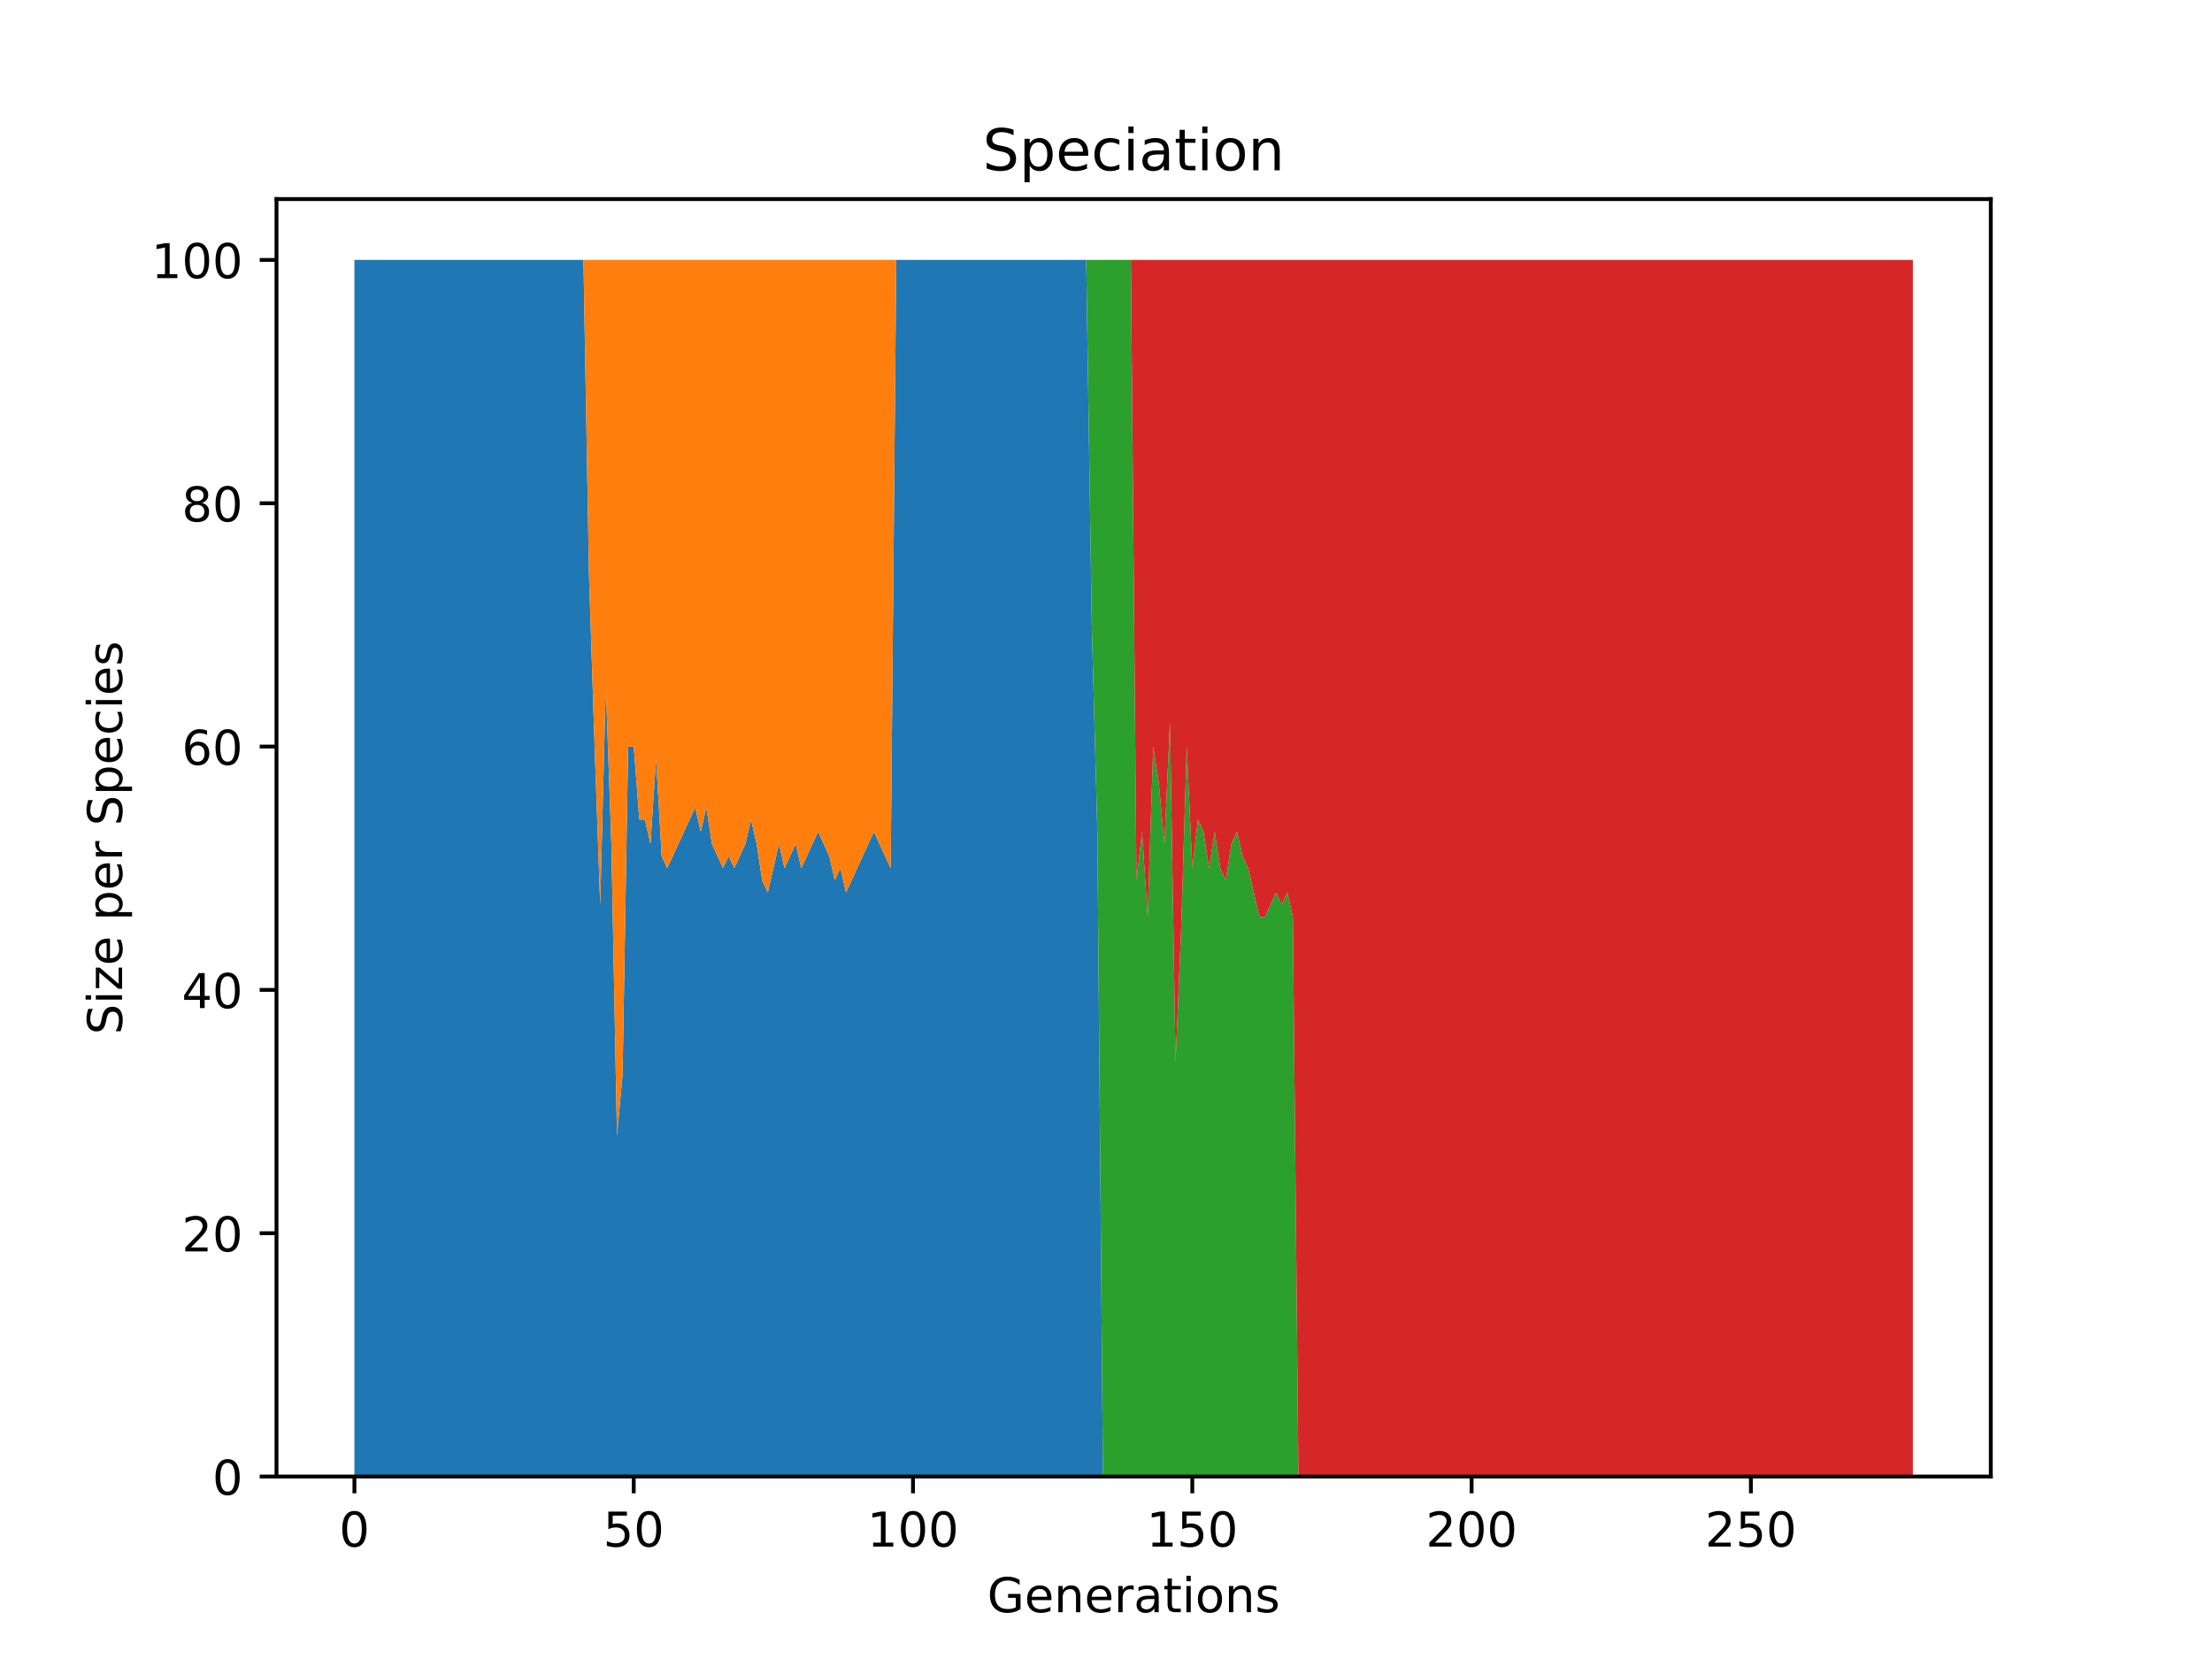 <?xml version="1.0" encoding="utf-8" standalone="no"?>
<!DOCTYPE svg PUBLIC "-//W3C//DTD SVG 1.1//EN"
  "http://www.w3.org/Graphics/SVG/1.1/DTD/svg11.dtd">
<!-- Created with matplotlib (https://matplotlib.org/) -->
<svg height="345.6pt" version="1.1" viewBox="0 0 460.8 345.6" width="460.8pt" xmlns="http://www.w3.org/2000/svg" xmlns:xlink="http://www.w3.org/1999/xlink">
 <defs>
  <style type="text/css">*{stroke-linecap:butt;stroke-linejoin:round;}</style>
 </defs>
 <g id="figure_1">
  <g id="patch_1">
   <path d="M 0 345.6 
L 460.8 345.6 
L 460.8 0 
L 0 0 
z
" style="fill:#ffffff;"/>
  </g>
  <g id="axes_1">
   <g id="patch_2">
    <path d="M 57.6 307.584 
L 414.72 307.584 
L 414.72 41.472 
L 57.6 41.472 
z
" style="fill:#ffffff;"/>
   </g>
   <g id="PolyCollection_1">
    <path clip-path="url(#p4fcb1af476)" d="M 73.833 54.144 
L 73.833 307.584 
L 74.996 307.584 
L 76.16 307.584 
L 77.324 307.584 
L 78.487 307.584 
L 79.651 307.584 
L 80.815 307.584 
L 81.978 307.584 
L 83.142 307.584 
L 84.305 307.584 
L 85.469 307.584 
L 86.633 307.584 
L 87.796 307.584 
L 88.96 307.584 
L 90.124 307.584 
L 91.287 307.584 
L 92.451 307.584 
L 93.615 307.584 
L 94.778 307.584 
L 95.942 307.584 
L 97.105 307.584 
L 98.269 307.584 
L 99.433 307.584 
L 100.596 307.584 
L 101.76 307.584 
L 102.924 307.584 
L 104.087 307.584 
L 105.251 307.584 
L 106.415 307.584 
L 107.578 307.584 
L 108.742 307.584 
L 109.905 307.584 
L 111.069 307.584 
L 112.233 307.584 
L 113.396 307.584 
L 114.56 307.584 
L 115.724 307.584 
L 116.887 307.584 
L 118.051 307.584 
L 119.215 307.584 
L 120.378 307.584 
L 121.542 307.584 
L 122.705 307.584 
L 123.869 307.584 
L 125.033 307.584 
L 126.196 307.584 
L 127.36 307.584 
L 128.524 307.584 
L 129.687 307.584 
L 130.851 307.584 
L 132.015 307.584 
L 133.178 307.584 
L 134.342 307.584 
L 135.505 307.584 
L 136.669 307.584 
L 137.833 307.584 
L 138.996 307.584 
L 140.16 307.584 
L 141.324 307.584 
L 142.487 307.584 
L 143.651 307.584 
L 144.815 307.584 
L 145.978 307.584 
L 147.142 307.584 
L 148.305 307.584 
L 149.469 307.584 
L 150.633 307.584 
L 151.796 307.584 
L 152.96 307.584 
L 154.124 307.584 
L 155.287 307.584 
L 156.451 307.584 
L 157.615 307.584 
L 158.778 307.584 
L 159.942 307.584 
L 161.105 307.584 
L 162.269 307.584 
L 163.433 307.584 
L 164.596 307.584 
L 165.76 307.584 
L 166.924 307.584 
L 168.087 307.584 
L 169.251 307.584 
L 170.415 307.584 
L 171.578 307.584 
L 172.742 307.584 
L 173.905 307.584 
L 175.069 307.584 
L 176.233 307.584 
L 177.396 307.584 
L 178.56 307.584 
L 179.724 307.584 
L 180.887 307.584 
L 182.051 307.584 
L 183.215 307.584 
L 184.378 307.584 
L 185.542 307.584 
L 186.705 307.584 
L 187.869 307.584 
L 189.033 307.584 
L 190.196 307.584 
L 191.36 307.584 
L 192.524 307.584 
L 193.687 307.584 
L 194.851 307.584 
L 196.015 307.584 
L 197.178 307.584 
L 198.342 307.584 
L 199.505 307.584 
L 200.669 307.584 
L 201.833 307.584 
L 202.996 307.584 
L 204.16 307.584 
L 205.324 307.584 
L 206.487 307.584 
L 207.651 307.584 
L 208.815 307.584 
L 209.978 307.584 
L 211.142 307.584 
L 212.305 307.584 
L 213.469 307.584 
L 214.633 307.584 
L 215.796 307.584 
L 216.96 307.584 
L 218.124 307.584 
L 219.287 307.584 
L 220.451 307.584 
L 221.615 307.584 
L 222.778 307.584 
L 223.942 307.584 
L 225.105 307.584 
L 226.269 307.584 
L 227.433 307.584 
L 228.596 307.584 
L 229.76 307.584 
L 230.924 307.584 
L 232.087 307.584 
L 233.251 307.584 
L 234.415 307.584 
L 235.578 307.584 
L 236.742 307.584 
L 237.905 307.584 
L 239.069 307.584 
L 240.233 307.584 
L 241.396 307.584 
L 242.56 307.584 
L 243.724 307.584 
L 244.887 307.584 
L 246.051 307.584 
L 247.215 307.584 
L 248.378 307.584 
L 249.542 307.584 
L 250.705 307.584 
L 251.869 307.584 
L 253.033 307.584 
L 254.196 307.584 
L 255.36 307.584 
L 256.524 307.584 
L 257.687 307.584 
L 258.851 307.584 
L 260.015 307.584 
L 261.178 307.584 
L 262.342 307.584 
L 263.505 307.584 
L 264.669 307.584 
L 265.833 307.584 
L 266.996 307.584 
L 268.16 307.584 
L 269.324 307.584 
L 270.487 307.584 
L 271.651 307.584 
L 272.815 307.584 
L 273.978 307.584 
L 275.142 307.584 
L 276.305 307.584 
L 277.469 307.584 
L 278.633 307.584 
L 279.796 307.584 
L 280.96 307.584 
L 282.124 307.584 
L 283.287 307.584 
L 284.451 307.584 
L 285.615 307.584 
L 286.778 307.584 
L 287.942 307.584 
L 289.105 307.584 
L 290.269 307.584 
L 291.433 307.584 
L 292.596 307.584 
L 293.76 307.584 
L 294.924 307.584 
L 296.087 307.584 
L 297.251 307.584 
L 298.415 307.584 
L 299.578 307.584 
L 300.742 307.584 
L 301.905 307.584 
L 303.069 307.584 
L 304.233 307.584 
L 305.396 307.584 
L 306.56 307.584 
L 307.724 307.584 
L 308.887 307.584 
L 310.051 307.584 
L 311.215 307.584 
L 312.378 307.584 
L 313.542 307.584 
L 314.705 307.584 
L 315.869 307.584 
L 317.033 307.584 
L 318.196 307.584 
L 319.36 307.584 
L 320.524 307.584 
L 321.687 307.584 
L 322.851 307.584 
L 324.015 307.584 
L 325.178 307.584 
L 326.342 307.584 
L 327.505 307.584 
L 328.669 307.584 
L 329.833 307.584 
L 330.996 307.584 
L 332.16 307.584 
L 333.324 307.584 
L 334.487 307.584 
L 335.651 307.584 
L 336.815 307.584 
L 337.978 307.584 
L 339.142 307.584 
L 340.305 307.584 
L 341.469 307.584 
L 342.633 307.584 
L 343.796 307.584 
L 344.96 307.584 
L 346.124 307.584 
L 347.287 307.584 
L 348.451 307.584 
L 349.615 307.584 
L 350.778 307.584 
L 351.942 307.584 
L 353.105 307.584 
L 354.269 307.584 
L 355.433 307.584 
L 356.596 307.584 
L 357.76 307.584 
L 358.924 307.584 
L 360.087 307.584 
L 361.251 307.584 
L 362.415 307.584 
L 363.578 307.584 
L 364.742 307.584 
L 365.905 307.584 
L 367.069 307.584 
L 368.233 307.584 
L 369.396 307.584 
L 370.56 307.584 
L 371.724 307.584 
L 372.887 307.584 
L 374.051 307.584 
L 375.215 307.584 
L 376.378 307.584 
L 377.542 307.584 
L 378.705 307.584 
L 379.869 307.584 
L 381.033 307.584 
L 382.196 307.584 
L 383.36 307.584 
L 384.524 307.584 
L 385.687 307.584 
L 386.851 307.584 
L 388.015 307.584 
L 389.178 307.584 
L 390.342 307.584 
L 391.505 307.584 
L 392.669 307.584 
L 393.833 307.584 
L 394.996 307.584 
L 396.16 307.584 
L 397.324 307.584 
L 398.487 307.584 
L 398.487 307.584 
L 398.487 307.584 
L 397.324 307.584 
L 396.16 307.584 
L 394.996 307.584 
L 393.833 307.584 
L 392.669 307.584 
L 391.505 307.584 
L 390.342 307.584 
L 389.178 307.584 
L 388.015 307.584 
L 386.851 307.584 
L 385.687 307.584 
L 384.524 307.584 
L 383.36 307.584 
L 382.196 307.584 
L 381.033 307.584 
L 379.869 307.584 
L 378.705 307.584 
L 377.542 307.584 
L 376.378 307.584 
L 375.215 307.584 
L 374.051 307.584 
L 372.887 307.584 
L 371.724 307.584 
L 370.56 307.584 
L 369.396 307.584 
L 368.233 307.584 
L 367.069 307.584 
L 365.905 307.584 
L 364.742 307.584 
L 363.578 307.584 
L 362.415 307.584 
L 361.251 307.584 
L 360.087 307.584 
L 358.924 307.584 
L 357.76 307.584 
L 356.596 307.584 
L 355.433 307.584 
L 354.269 307.584 
L 353.105 307.584 
L 351.942 307.584 
L 350.778 307.584 
L 349.615 307.584 
L 348.451 307.584 
L 347.287 307.584 
L 346.124 307.584 
L 344.96 307.584 
L 343.796 307.584 
L 342.633 307.584 
L 341.469 307.584 
L 340.305 307.584 
L 339.142 307.584 
L 337.978 307.584 
L 336.815 307.584 
L 335.651 307.584 
L 334.487 307.584 
L 333.324 307.584 
L 332.16 307.584 
L 330.996 307.584 
L 329.833 307.584 
L 328.669 307.584 
L 327.505 307.584 
L 326.342 307.584 
L 325.178 307.584 
L 324.015 307.584 
L 322.851 307.584 
L 321.687 307.584 
L 320.524 307.584 
L 319.36 307.584 
L 318.196 307.584 
L 317.033 307.584 
L 315.869 307.584 
L 314.705 307.584 
L 313.542 307.584 
L 312.378 307.584 
L 311.215 307.584 
L 310.051 307.584 
L 308.887 307.584 
L 307.724 307.584 
L 306.56 307.584 
L 305.396 307.584 
L 304.233 307.584 
L 303.069 307.584 
L 301.905 307.584 
L 300.742 307.584 
L 299.578 307.584 
L 298.415 307.584 
L 297.251 307.584 
L 296.087 307.584 
L 294.924 307.584 
L 293.76 307.584 
L 292.596 307.584 
L 291.433 307.584 
L 290.269 307.584 
L 289.105 307.584 
L 287.942 307.584 
L 286.778 307.584 
L 285.615 307.584 
L 284.451 307.584 
L 283.287 307.584 
L 282.124 307.584 
L 280.96 307.584 
L 279.796 307.584 
L 278.633 307.584 
L 277.469 307.584 
L 276.305 307.584 
L 275.142 307.584 
L 273.978 307.584 
L 272.815 307.584 
L 271.651 307.584 
L 270.487 307.584 
L 269.324 307.584 
L 268.16 307.584 
L 266.996 307.584 
L 265.833 307.584 
L 264.669 307.584 
L 263.505 307.584 
L 262.342 307.584 
L 261.178 307.584 
L 260.015 307.584 
L 258.851 307.584 
L 257.687 307.584 
L 256.524 307.584 
L 255.36 307.584 
L 254.196 307.584 
L 253.033 307.584 
L 251.869 307.584 
L 250.705 307.584 
L 249.542 307.584 
L 248.378 307.584 
L 247.215 307.584 
L 246.051 307.584 
L 244.887 307.584 
L 243.724 307.584 
L 242.56 307.584 
L 241.396 307.584 
L 240.233 307.584 
L 239.069 307.584 
L 237.905 307.584 
L 236.742 307.584 
L 235.578 307.584 
L 234.415 307.584 
L 233.251 307.584 
L 232.087 307.584 
L 230.924 307.584 
L 229.76 307.584 
L 228.596 173.261 
L 227.433 130.176 
L 226.269 54.144 
L 225.105 54.144 
L 223.942 54.144 
L 222.778 54.144 
L 221.615 54.144 
L 220.451 54.144 
L 219.287 54.144 
L 218.124 54.144 
L 216.96 54.144 
L 215.796 54.144 
L 214.633 54.144 
L 213.469 54.144 
L 212.305 54.144 
L 211.142 54.144 
L 209.978 54.144 
L 208.815 54.144 
L 207.651 54.144 
L 206.487 54.144 
L 205.324 54.144 
L 204.16 54.144 
L 202.996 54.144 
L 201.833 54.144 
L 200.669 54.144 
L 199.505 54.144 
L 198.342 54.144 
L 197.178 54.144 
L 196.015 54.144 
L 194.851 54.144 
L 193.687 54.144 
L 192.524 54.144 
L 191.36 54.144 
L 190.196 54.144 
L 189.033 54.144 
L 187.869 54.144 
L 186.705 54.144 
L 185.542 180.864 
L 184.378 178.33 
L 183.215 175.795 
L 182.051 173.261 
L 180.887 175.795 
L 179.724 178.33 
L 178.56 180.864 
L 177.396 183.398 
L 176.233 185.933 
L 175.069 180.864 
L 173.905 183.398 
L 172.742 178.33 
L 171.578 175.795 
L 170.415 173.261 
L 169.251 175.795 
L 168.087 178.33 
L 166.924 180.864 
L 165.76 175.795 
L 164.596 178.33 
L 163.433 180.864 
L 162.269 175.795 
L 161.105 180.864 
L 159.942 185.933 
L 158.778 183.398 
L 157.615 175.795 
L 156.451 170.726 
L 155.287 175.795 
L 154.124 178.33 
L 152.96 180.864 
L 151.796 178.33 
L 150.633 180.864 
L 149.469 178.33 
L 148.305 175.795 
L 147.142 168.192 
L 145.978 173.261 
L 144.815 168.192 
L 143.651 170.726 
L 142.487 173.261 
L 141.324 175.795 
L 140.16 178.33 
L 138.996 180.864 
L 137.833 178.33 
L 136.669 158.054 
L 135.505 175.795 
L 134.342 170.726 
L 133.178 170.726 
L 132.015 155.52 
L 130.851 155.52 
L 129.687 223.949 
L 128.524 236.621 
L 127.36 175.795 
L 126.196 142.848 
L 125.033 188.467 
L 123.869 155.52 
L 122.705 120.038 
L 121.542 54.144 
L 120.378 54.144 
L 119.215 54.144 
L 118.051 54.144 
L 116.887 54.144 
L 115.724 54.144 
L 114.56 54.144 
L 113.396 54.144 
L 112.233 54.144 
L 111.069 54.144 
L 109.905 54.144 
L 108.742 54.144 
L 107.578 54.144 
L 106.415 54.144 
L 105.251 54.144 
L 104.087 54.144 
L 102.924 54.144 
L 101.76 54.144 
L 100.596 54.144 
L 99.433 54.144 
L 98.269 54.144 
L 97.105 54.144 
L 95.942 54.144 
L 94.778 54.144 
L 93.615 54.144 
L 92.451 54.144 
L 91.287 54.144 
L 90.124 54.144 
L 88.96 54.144 
L 87.796 54.144 
L 86.633 54.144 
L 85.469 54.144 
L 84.305 54.144 
L 83.142 54.144 
L 81.978 54.144 
L 80.815 54.144 
L 79.651 54.144 
L 78.487 54.144 
L 77.324 54.144 
L 76.16 54.144 
L 74.996 54.144 
L 73.833 54.144 
z
" style="fill:#1f77b4;"/>
   </g>
   <g id="PolyCollection_2">
    <path clip-path="url(#p4fcb1af476)" d="M 73.833 54.144 
L 73.833 54.144 
L 74.996 54.144 
L 76.16 54.144 
L 77.324 54.144 
L 78.487 54.144 
L 79.651 54.144 
L 80.815 54.144 
L 81.978 54.144 
L 83.142 54.144 
L 84.305 54.144 
L 85.469 54.144 
L 86.633 54.144 
L 87.796 54.144 
L 88.96 54.144 
L 90.124 54.144 
L 91.287 54.144 
L 92.451 54.144 
L 93.615 54.144 
L 94.778 54.144 
L 95.942 54.144 
L 97.105 54.144 
L 98.269 54.144 
L 99.433 54.144 
L 100.596 54.144 
L 101.76 54.144 
L 102.924 54.144 
L 104.087 54.144 
L 105.251 54.144 
L 106.415 54.144 
L 107.578 54.144 
L 108.742 54.144 
L 109.905 54.144 
L 111.069 54.144 
L 112.233 54.144 
L 113.396 54.144 
L 114.56 54.144 
L 115.724 54.144 
L 116.887 54.144 
L 118.051 54.144 
L 119.215 54.144 
L 120.378 54.144 
L 121.542 54.144 
L 122.705 120.038 
L 123.869 155.52 
L 125.033 188.467 
L 126.196 142.848 
L 127.36 175.795 
L 128.524 236.621 
L 129.687 223.949 
L 130.851 155.52 
L 132.015 155.52 
L 133.178 170.726 
L 134.342 170.726 
L 135.505 175.795 
L 136.669 158.054 
L 137.833 178.33 
L 138.996 180.864 
L 140.16 178.33 
L 141.324 175.795 
L 142.487 173.261 
L 143.651 170.726 
L 144.815 168.192 
L 145.978 173.261 
L 147.142 168.192 
L 148.305 175.795 
L 149.469 178.33 
L 150.633 180.864 
L 151.796 178.33 
L 152.96 180.864 
L 154.124 178.33 
L 155.287 175.795 
L 156.451 170.726 
L 157.615 175.795 
L 158.778 183.398 
L 159.942 185.933 
L 161.105 180.864 
L 162.269 175.795 
L 163.433 180.864 
L 164.596 178.33 
L 165.76 175.795 
L 166.924 180.864 
L 168.087 178.33 
L 169.251 175.795 
L 170.415 173.261 
L 171.578 175.795 
L 172.742 178.33 
L 173.905 183.398 
L 175.069 180.864 
L 176.233 185.933 
L 177.396 183.398 
L 178.56 180.864 
L 179.724 178.33 
L 180.887 175.795 
L 182.051 173.261 
L 183.215 175.795 
L 184.378 178.33 
L 185.542 180.864 
L 186.705 54.144 
L 187.869 54.144 
L 189.033 54.144 
L 190.196 54.144 
L 191.36 54.144 
L 192.524 54.144 
L 193.687 54.144 
L 194.851 54.144 
L 196.015 54.144 
L 197.178 54.144 
L 198.342 54.144 
L 199.505 54.144 
L 200.669 54.144 
L 201.833 54.144 
L 202.996 54.144 
L 204.16 54.144 
L 205.324 54.144 
L 206.487 54.144 
L 207.651 54.144 
L 208.815 54.144 
L 209.978 54.144 
L 211.142 54.144 
L 212.305 54.144 
L 213.469 54.144 
L 214.633 54.144 
L 215.796 54.144 
L 216.96 54.144 
L 218.124 54.144 
L 219.287 54.144 
L 220.451 54.144 
L 221.615 54.144 
L 222.778 54.144 
L 223.942 54.144 
L 225.105 54.144 
L 226.269 54.144 
L 227.433 130.176 
L 228.596 173.261 
L 229.76 307.584 
L 230.924 307.584 
L 232.087 307.584 
L 233.251 307.584 
L 234.415 307.584 
L 235.578 307.584 
L 236.742 307.584 
L 237.905 307.584 
L 239.069 307.584 
L 240.233 307.584 
L 241.396 307.584 
L 242.56 307.584 
L 243.724 307.584 
L 244.887 307.584 
L 246.051 307.584 
L 247.215 307.584 
L 248.378 307.584 
L 249.542 307.584 
L 250.705 307.584 
L 251.869 307.584 
L 253.033 307.584 
L 254.196 307.584 
L 255.36 307.584 
L 256.524 307.584 
L 257.687 307.584 
L 258.851 307.584 
L 260.015 307.584 
L 261.178 307.584 
L 262.342 307.584 
L 263.505 307.584 
L 264.669 307.584 
L 265.833 307.584 
L 266.996 307.584 
L 268.16 307.584 
L 269.324 307.584 
L 270.487 307.584 
L 271.651 307.584 
L 272.815 307.584 
L 273.978 307.584 
L 275.142 307.584 
L 276.305 307.584 
L 277.469 307.584 
L 278.633 307.584 
L 279.796 307.584 
L 280.96 307.584 
L 282.124 307.584 
L 283.287 307.584 
L 284.451 307.584 
L 285.615 307.584 
L 286.778 307.584 
L 287.942 307.584 
L 289.105 307.584 
L 290.269 307.584 
L 291.433 307.584 
L 292.596 307.584 
L 293.76 307.584 
L 294.924 307.584 
L 296.087 307.584 
L 297.251 307.584 
L 298.415 307.584 
L 299.578 307.584 
L 300.742 307.584 
L 301.905 307.584 
L 303.069 307.584 
L 304.233 307.584 
L 305.396 307.584 
L 306.56 307.584 
L 307.724 307.584 
L 308.887 307.584 
L 310.051 307.584 
L 311.215 307.584 
L 312.378 307.584 
L 313.542 307.584 
L 314.705 307.584 
L 315.869 307.584 
L 317.033 307.584 
L 318.196 307.584 
L 319.36 307.584 
L 320.524 307.584 
L 321.687 307.584 
L 322.851 307.584 
L 324.015 307.584 
L 325.178 307.584 
L 326.342 307.584 
L 327.505 307.584 
L 328.669 307.584 
L 329.833 307.584 
L 330.996 307.584 
L 332.16 307.584 
L 333.324 307.584 
L 334.487 307.584 
L 335.651 307.584 
L 336.815 307.584 
L 337.978 307.584 
L 339.142 307.584 
L 340.305 307.584 
L 341.469 307.584 
L 342.633 307.584 
L 343.796 307.584 
L 344.96 307.584 
L 346.124 307.584 
L 347.287 307.584 
L 348.451 307.584 
L 349.615 307.584 
L 350.778 307.584 
L 351.942 307.584 
L 353.105 307.584 
L 354.269 307.584 
L 355.433 307.584 
L 356.596 307.584 
L 357.76 307.584 
L 358.924 307.584 
L 360.087 307.584 
L 361.251 307.584 
L 362.415 307.584 
L 363.578 307.584 
L 364.742 307.584 
L 365.905 307.584 
L 367.069 307.584 
L 368.233 307.584 
L 369.396 307.584 
L 370.56 307.584 
L 371.724 307.584 
L 372.887 307.584 
L 374.051 307.584 
L 375.215 307.584 
L 376.378 307.584 
L 377.542 307.584 
L 378.705 307.584 
L 379.869 307.584 
L 381.033 307.584 
L 382.196 307.584 
L 383.36 307.584 
L 384.524 307.584 
L 385.687 307.584 
L 386.851 307.584 
L 388.015 307.584 
L 389.178 307.584 
L 390.342 307.584 
L 391.505 307.584 
L 392.669 307.584 
L 393.833 307.584 
L 394.996 307.584 
L 396.16 307.584 
L 397.324 307.584 
L 398.487 307.584 
L 398.487 307.584 
L 398.487 307.584 
L 397.324 307.584 
L 396.16 307.584 
L 394.996 307.584 
L 393.833 307.584 
L 392.669 307.584 
L 391.505 307.584 
L 390.342 307.584 
L 389.178 307.584 
L 388.015 307.584 
L 386.851 307.584 
L 385.687 307.584 
L 384.524 307.584 
L 383.36 307.584 
L 382.196 307.584 
L 381.033 307.584 
L 379.869 307.584 
L 378.705 307.584 
L 377.542 307.584 
L 376.378 307.584 
L 375.215 307.584 
L 374.051 307.584 
L 372.887 307.584 
L 371.724 307.584 
L 370.56 307.584 
L 369.396 307.584 
L 368.233 307.584 
L 367.069 307.584 
L 365.905 307.584 
L 364.742 307.584 
L 363.578 307.584 
L 362.415 307.584 
L 361.251 307.584 
L 360.087 307.584 
L 358.924 307.584 
L 357.76 307.584 
L 356.596 307.584 
L 355.433 307.584 
L 354.269 307.584 
L 353.105 307.584 
L 351.942 307.584 
L 350.778 307.584 
L 349.615 307.584 
L 348.451 307.584 
L 347.287 307.584 
L 346.124 307.584 
L 344.96 307.584 
L 343.796 307.584 
L 342.633 307.584 
L 341.469 307.584 
L 340.305 307.584 
L 339.142 307.584 
L 337.978 307.584 
L 336.815 307.584 
L 335.651 307.584 
L 334.487 307.584 
L 333.324 307.584 
L 332.16 307.584 
L 330.996 307.584 
L 329.833 307.584 
L 328.669 307.584 
L 327.505 307.584 
L 326.342 307.584 
L 325.178 307.584 
L 324.015 307.584 
L 322.851 307.584 
L 321.687 307.584 
L 320.524 307.584 
L 319.36 307.584 
L 318.196 307.584 
L 317.033 307.584 
L 315.869 307.584 
L 314.705 307.584 
L 313.542 307.584 
L 312.378 307.584 
L 311.215 307.584 
L 310.051 307.584 
L 308.887 307.584 
L 307.724 307.584 
L 306.56 307.584 
L 305.396 307.584 
L 304.233 307.584 
L 303.069 307.584 
L 301.905 307.584 
L 300.742 307.584 
L 299.578 307.584 
L 298.415 307.584 
L 297.251 307.584 
L 296.087 307.584 
L 294.924 307.584 
L 293.76 307.584 
L 292.596 307.584 
L 291.433 307.584 
L 290.269 307.584 
L 289.105 307.584 
L 287.942 307.584 
L 286.778 307.584 
L 285.615 307.584 
L 284.451 307.584 
L 283.287 307.584 
L 282.124 307.584 
L 280.96 307.584 
L 279.796 307.584 
L 278.633 307.584 
L 277.469 307.584 
L 276.305 307.584 
L 275.142 307.584 
L 273.978 307.584 
L 272.815 307.584 
L 271.651 307.584 
L 270.487 307.584 
L 269.324 307.584 
L 268.16 307.584 
L 266.996 307.584 
L 265.833 307.584 
L 264.669 307.584 
L 263.505 307.584 
L 262.342 307.584 
L 261.178 307.584 
L 260.015 307.584 
L 258.851 307.584 
L 257.687 307.584 
L 256.524 307.584 
L 255.36 307.584 
L 254.196 307.584 
L 253.033 307.584 
L 251.869 307.584 
L 250.705 307.584 
L 249.542 307.584 
L 248.378 307.584 
L 247.215 307.584 
L 246.051 307.584 
L 244.887 307.584 
L 243.724 307.584 
L 242.56 307.584 
L 241.396 307.584 
L 240.233 307.584 
L 239.069 307.584 
L 237.905 307.584 
L 236.742 307.584 
L 235.578 307.584 
L 234.415 307.584 
L 233.251 307.584 
L 232.087 307.584 
L 230.924 307.584 
L 229.76 307.584 
L 228.596 173.261 
L 227.433 130.176 
L 226.269 54.144 
L 225.105 54.144 
L 223.942 54.144 
L 222.778 54.144 
L 221.615 54.144 
L 220.451 54.144 
L 219.287 54.144 
L 218.124 54.144 
L 216.96 54.144 
L 215.796 54.144 
L 214.633 54.144 
L 213.469 54.144 
L 212.305 54.144 
L 211.142 54.144 
L 209.978 54.144 
L 208.815 54.144 
L 207.651 54.144 
L 206.487 54.144 
L 205.324 54.144 
L 204.16 54.144 
L 202.996 54.144 
L 201.833 54.144 
L 200.669 54.144 
L 199.505 54.144 
L 198.342 54.144 
L 197.178 54.144 
L 196.015 54.144 
L 194.851 54.144 
L 193.687 54.144 
L 192.524 54.144 
L 191.36 54.144 
L 190.196 54.144 
L 189.033 54.144 
L 187.869 54.144 
L 186.705 54.144 
L 185.542 54.144 
L 184.378 54.144 
L 183.215 54.144 
L 182.051 54.144 
L 180.887 54.144 
L 179.724 54.144 
L 178.56 54.144 
L 177.396 54.144 
L 176.233 54.144 
L 175.069 54.144 
L 173.905 54.144 
L 172.742 54.144 
L 171.578 54.144 
L 170.415 54.144 
L 169.251 54.144 
L 168.087 54.144 
L 166.924 54.144 
L 165.76 54.144 
L 164.596 54.144 
L 163.433 54.144 
L 162.269 54.144 
L 161.105 54.144 
L 159.942 54.144 
L 158.778 54.144 
L 157.615 54.144 
L 156.451 54.144 
L 155.287 54.144 
L 154.124 54.144 
L 152.96 54.144 
L 151.796 54.144 
L 150.633 54.144 
L 149.469 54.144 
L 148.305 54.144 
L 147.142 54.144 
L 145.978 54.144 
L 144.815 54.144 
L 143.651 54.144 
L 142.487 54.144 
L 141.324 54.144 
L 140.16 54.144 
L 138.996 54.144 
L 137.833 54.144 
L 136.669 54.144 
L 135.505 54.144 
L 134.342 54.144 
L 133.178 54.144 
L 132.015 54.144 
L 130.851 54.144 
L 129.687 54.144 
L 128.524 54.144 
L 127.36 54.144 
L 126.196 54.144 
L 125.033 54.144 
L 123.869 54.144 
L 122.705 54.144 
L 121.542 54.144 
L 120.378 54.144 
L 119.215 54.144 
L 118.051 54.144 
L 116.887 54.144 
L 115.724 54.144 
L 114.56 54.144 
L 113.396 54.144 
L 112.233 54.144 
L 111.069 54.144 
L 109.905 54.144 
L 108.742 54.144 
L 107.578 54.144 
L 106.415 54.144 
L 105.251 54.144 
L 104.087 54.144 
L 102.924 54.144 
L 101.76 54.144 
L 100.596 54.144 
L 99.433 54.144 
L 98.269 54.144 
L 97.105 54.144 
L 95.942 54.144 
L 94.778 54.144 
L 93.615 54.144 
L 92.451 54.144 
L 91.287 54.144 
L 90.124 54.144 
L 88.96 54.144 
L 87.796 54.144 
L 86.633 54.144 
L 85.469 54.144 
L 84.305 54.144 
L 83.142 54.144 
L 81.978 54.144 
L 80.815 54.144 
L 79.651 54.144 
L 78.487 54.144 
L 77.324 54.144 
L 76.16 54.144 
L 74.996 54.144 
L 73.833 54.144 
z
" style="fill:#ff7f0e;"/>
   </g>
   <g id="PolyCollection_3">
    <path clip-path="url(#p4fcb1af476)" d="M 73.833 54.144 
L 73.833 54.144 
L 74.996 54.144 
L 76.16 54.144 
L 77.324 54.144 
L 78.487 54.144 
L 79.651 54.144 
L 80.815 54.144 
L 81.978 54.144 
L 83.142 54.144 
L 84.305 54.144 
L 85.469 54.144 
L 86.633 54.144 
L 87.796 54.144 
L 88.96 54.144 
L 90.124 54.144 
L 91.287 54.144 
L 92.451 54.144 
L 93.615 54.144 
L 94.778 54.144 
L 95.942 54.144 
L 97.105 54.144 
L 98.269 54.144 
L 99.433 54.144 
L 100.596 54.144 
L 101.76 54.144 
L 102.924 54.144 
L 104.087 54.144 
L 105.251 54.144 
L 106.415 54.144 
L 107.578 54.144 
L 108.742 54.144 
L 109.905 54.144 
L 111.069 54.144 
L 112.233 54.144 
L 113.396 54.144 
L 114.56 54.144 
L 115.724 54.144 
L 116.887 54.144 
L 118.051 54.144 
L 119.215 54.144 
L 120.378 54.144 
L 121.542 54.144 
L 122.705 54.144 
L 123.869 54.144 
L 125.033 54.144 
L 126.196 54.144 
L 127.36 54.144 
L 128.524 54.144 
L 129.687 54.144 
L 130.851 54.144 
L 132.015 54.144 
L 133.178 54.144 
L 134.342 54.144 
L 135.505 54.144 
L 136.669 54.144 
L 137.833 54.144 
L 138.996 54.144 
L 140.16 54.144 
L 141.324 54.144 
L 142.487 54.144 
L 143.651 54.144 
L 144.815 54.144 
L 145.978 54.144 
L 147.142 54.144 
L 148.305 54.144 
L 149.469 54.144 
L 150.633 54.144 
L 151.796 54.144 
L 152.96 54.144 
L 154.124 54.144 
L 155.287 54.144 
L 156.451 54.144 
L 157.615 54.144 
L 158.778 54.144 
L 159.942 54.144 
L 161.105 54.144 
L 162.269 54.144 
L 163.433 54.144 
L 164.596 54.144 
L 165.76 54.144 
L 166.924 54.144 
L 168.087 54.144 
L 169.251 54.144 
L 170.415 54.144 
L 171.578 54.144 
L 172.742 54.144 
L 173.905 54.144 
L 175.069 54.144 
L 176.233 54.144 
L 177.396 54.144 
L 178.56 54.144 
L 179.724 54.144 
L 180.887 54.144 
L 182.051 54.144 
L 183.215 54.144 
L 184.378 54.144 
L 185.542 54.144 
L 186.705 54.144 
L 187.869 54.144 
L 189.033 54.144 
L 190.196 54.144 
L 191.36 54.144 
L 192.524 54.144 
L 193.687 54.144 
L 194.851 54.144 
L 196.015 54.144 
L 197.178 54.144 
L 198.342 54.144 
L 199.505 54.144 
L 200.669 54.144 
L 201.833 54.144 
L 202.996 54.144 
L 204.16 54.144 
L 205.324 54.144 
L 206.487 54.144 
L 207.651 54.144 
L 208.815 54.144 
L 209.978 54.144 
L 211.142 54.144 
L 212.305 54.144 
L 213.469 54.144 
L 214.633 54.144 
L 215.796 54.144 
L 216.96 54.144 
L 218.124 54.144 
L 219.287 54.144 
L 220.451 54.144 
L 221.615 54.144 
L 222.778 54.144 
L 223.942 54.144 
L 225.105 54.144 
L 226.269 54.144 
L 227.433 130.176 
L 228.596 173.261 
L 229.76 307.584 
L 230.924 307.584 
L 232.087 307.584 
L 233.251 307.584 
L 234.415 307.584 
L 235.578 307.584 
L 236.742 307.584 
L 237.905 307.584 
L 239.069 307.584 
L 240.233 307.584 
L 241.396 307.584 
L 242.56 307.584 
L 243.724 307.584 
L 244.887 307.584 
L 246.051 307.584 
L 247.215 307.584 
L 248.378 307.584 
L 249.542 307.584 
L 250.705 307.584 
L 251.869 307.584 
L 253.033 307.584 
L 254.196 307.584 
L 255.36 307.584 
L 256.524 307.584 
L 257.687 307.584 
L 258.851 307.584 
L 260.015 307.584 
L 261.178 307.584 
L 262.342 307.584 
L 263.505 307.584 
L 264.669 307.584 
L 265.833 307.584 
L 266.996 307.584 
L 268.16 307.584 
L 269.324 307.584 
L 270.487 307.584 
L 271.651 307.584 
L 272.815 307.584 
L 273.978 307.584 
L 275.142 307.584 
L 276.305 307.584 
L 277.469 307.584 
L 278.633 307.584 
L 279.796 307.584 
L 280.96 307.584 
L 282.124 307.584 
L 283.287 307.584 
L 284.451 307.584 
L 285.615 307.584 
L 286.778 307.584 
L 287.942 307.584 
L 289.105 307.584 
L 290.269 307.584 
L 291.433 307.584 
L 292.596 307.584 
L 293.76 307.584 
L 294.924 307.584 
L 296.087 307.584 
L 297.251 307.584 
L 298.415 307.584 
L 299.578 307.584 
L 300.742 307.584 
L 301.905 307.584 
L 303.069 307.584 
L 304.233 307.584 
L 305.396 307.584 
L 306.56 307.584 
L 307.724 307.584 
L 308.887 307.584 
L 310.051 307.584 
L 311.215 307.584 
L 312.378 307.584 
L 313.542 307.584 
L 314.705 307.584 
L 315.869 307.584 
L 317.033 307.584 
L 318.196 307.584 
L 319.36 307.584 
L 320.524 307.584 
L 321.687 307.584 
L 322.851 307.584 
L 324.015 307.584 
L 325.178 307.584 
L 326.342 307.584 
L 327.505 307.584 
L 328.669 307.584 
L 329.833 307.584 
L 330.996 307.584 
L 332.16 307.584 
L 333.324 307.584 
L 334.487 307.584 
L 335.651 307.584 
L 336.815 307.584 
L 337.978 307.584 
L 339.142 307.584 
L 340.305 307.584 
L 341.469 307.584 
L 342.633 307.584 
L 343.796 307.584 
L 344.96 307.584 
L 346.124 307.584 
L 347.287 307.584 
L 348.451 307.584 
L 349.615 307.584 
L 350.778 307.584 
L 351.942 307.584 
L 353.105 307.584 
L 354.269 307.584 
L 355.433 307.584 
L 356.596 307.584 
L 357.76 307.584 
L 358.924 307.584 
L 360.087 307.584 
L 361.251 307.584 
L 362.415 307.584 
L 363.578 307.584 
L 364.742 307.584 
L 365.905 307.584 
L 367.069 307.584 
L 368.233 307.584 
L 369.396 307.584 
L 370.56 307.584 
L 371.724 307.584 
L 372.887 307.584 
L 374.051 307.584 
L 375.215 307.584 
L 376.378 307.584 
L 377.542 307.584 
L 378.705 307.584 
L 379.869 307.584 
L 381.033 307.584 
L 382.196 307.584 
L 383.36 307.584 
L 384.524 307.584 
L 385.687 307.584 
L 386.851 307.584 
L 388.015 307.584 
L 389.178 307.584 
L 390.342 307.584 
L 391.505 307.584 
L 392.669 307.584 
L 393.833 307.584 
L 394.996 307.584 
L 396.16 307.584 
L 397.324 307.584 
L 398.487 307.584 
L 398.487 307.584 
L 398.487 307.584 
L 397.324 307.584 
L 396.16 307.584 
L 394.996 307.584 
L 393.833 307.584 
L 392.669 307.584 
L 391.505 307.584 
L 390.342 307.584 
L 389.178 307.584 
L 388.015 307.584 
L 386.851 307.584 
L 385.687 307.584 
L 384.524 307.584 
L 383.36 307.584 
L 382.196 307.584 
L 381.033 307.584 
L 379.869 307.584 
L 378.705 307.584 
L 377.542 307.584 
L 376.378 307.584 
L 375.215 307.584 
L 374.051 307.584 
L 372.887 307.584 
L 371.724 307.584 
L 370.56 307.584 
L 369.396 307.584 
L 368.233 307.584 
L 367.069 307.584 
L 365.905 307.584 
L 364.742 307.584 
L 363.578 307.584 
L 362.415 307.584 
L 361.251 307.584 
L 360.087 307.584 
L 358.924 307.584 
L 357.76 307.584 
L 356.596 307.584 
L 355.433 307.584 
L 354.269 307.584 
L 353.105 307.584 
L 351.942 307.584 
L 350.778 307.584 
L 349.615 307.584 
L 348.451 307.584 
L 347.287 307.584 
L 346.124 307.584 
L 344.96 307.584 
L 343.796 307.584 
L 342.633 307.584 
L 341.469 307.584 
L 340.305 307.584 
L 339.142 307.584 
L 337.978 307.584 
L 336.815 307.584 
L 335.651 307.584 
L 334.487 307.584 
L 333.324 307.584 
L 332.16 307.584 
L 330.996 307.584 
L 329.833 307.584 
L 328.669 307.584 
L 327.505 307.584 
L 326.342 307.584 
L 325.178 307.584 
L 324.015 307.584 
L 322.851 307.584 
L 321.687 307.584 
L 320.524 307.584 
L 319.36 307.584 
L 318.196 307.584 
L 317.033 307.584 
L 315.869 307.584 
L 314.705 307.584 
L 313.542 307.584 
L 312.378 307.584 
L 311.215 307.584 
L 310.051 307.584 
L 308.887 307.584 
L 307.724 307.584 
L 306.56 307.584 
L 305.396 307.584 
L 304.233 307.584 
L 303.069 307.584 
L 301.905 307.584 
L 300.742 307.584 
L 299.578 307.584 
L 298.415 307.584 
L 297.251 307.584 
L 296.087 307.584 
L 294.924 307.584 
L 293.76 307.584 
L 292.596 307.584 
L 291.433 307.584 
L 290.269 307.584 
L 289.105 307.584 
L 287.942 307.584 
L 286.778 307.584 
L 285.615 307.584 
L 284.451 307.584 
L 283.287 307.584 
L 282.124 307.584 
L 280.96 307.584 
L 279.796 307.584 
L 278.633 307.584 
L 277.469 307.584 
L 276.305 307.584 
L 275.142 307.584 
L 273.978 307.584 
L 272.815 307.584 
L 271.651 307.584 
L 270.487 307.584 
L 269.324 191.002 
L 268.16 185.933 
L 266.996 188.467 
L 265.833 185.933 
L 264.669 188.467 
L 263.505 191.002 
L 262.342 191.002 
L 261.178 185.933 
L 260.015 180.864 
L 258.851 178.33 
L 257.687 173.261 
L 256.524 175.795 
L 255.36 183.398 
L 254.196 180.864 
L 253.033 173.261 
L 251.869 180.864 
L 250.705 173.261 
L 249.542 170.726 
L 248.378 180.864 
L 247.215 155.52 
L 246.051 193.536 
L 244.887 221.414 
L 243.724 150.451 
L 242.56 175.795 
L 241.396 163.123 
L 240.233 155.52 
L 239.069 191.002 
L 237.905 173.261 
L 236.742 183.398 
L 235.578 54.144 
L 234.415 54.144 
L 233.251 54.144 
L 232.087 54.144 
L 230.924 54.144 
L 229.76 54.144 
L 228.596 54.144 
L 227.433 54.144 
L 226.269 54.144 
L 225.105 54.144 
L 223.942 54.144 
L 222.778 54.144 
L 221.615 54.144 
L 220.451 54.144 
L 219.287 54.144 
L 218.124 54.144 
L 216.96 54.144 
L 215.796 54.144 
L 214.633 54.144 
L 213.469 54.144 
L 212.305 54.144 
L 211.142 54.144 
L 209.978 54.144 
L 208.815 54.144 
L 207.651 54.144 
L 206.487 54.144 
L 205.324 54.144 
L 204.16 54.144 
L 202.996 54.144 
L 201.833 54.144 
L 200.669 54.144 
L 199.505 54.144 
L 198.342 54.144 
L 197.178 54.144 
L 196.015 54.144 
L 194.851 54.144 
L 193.687 54.144 
L 192.524 54.144 
L 191.36 54.144 
L 190.196 54.144 
L 189.033 54.144 
L 187.869 54.144 
L 186.705 54.144 
L 185.542 54.144 
L 184.378 54.144 
L 183.215 54.144 
L 182.051 54.144 
L 180.887 54.144 
L 179.724 54.144 
L 178.56 54.144 
L 177.396 54.144 
L 176.233 54.144 
L 175.069 54.144 
L 173.905 54.144 
L 172.742 54.144 
L 171.578 54.144 
L 170.415 54.144 
L 169.251 54.144 
L 168.087 54.144 
L 166.924 54.144 
L 165.76 54.144 
L 164.596 54.144 
L 163.433 54.144 
L 162.269 54.144 
L 161.105 54.144 
L 159.942 54.144 
L 158.778 54.144 
L 157.615 54.144 
L 156.451 54.144 
L 155.287 54.144 
L 154.124 54.144 
L 152.96 54.144 
L 151.796 54.144 
L 150.633 54.144 
L 149.469 54.144 
L 148.305 54.144 
L 147.142 54.144 
L 145.978 54.144 
L 144.815 54.144 
L 143.651 54.144 
L 142.487 54.144 
L 141.324 54.144 
L 140.16 54.144 
L 138.996 54.144 
L 137.833 54.144 
L 136.669 54.144 
L 135.505 54.144 
L 134.342 54.144 
L 133.178 54.144 
L 132.015 54.144 
L 130.851 54.144 
L 129.687 54.144 
L 128.524 54.144 
L 127.36 54.144 
L 126.196 54.144 
L 125.033 54.144 
L 123.869 54.144 
L 122.705 54.144 
L 121.542 54.144 
L 120.378 54.144 
L 119.215 54.144 
L 118.051 54.144 
L 116.887 54.144 
L 115.724 54.144 
L 114.56 54.144 
L 113.396 54.144 
L 112.233 54.144 
L 111.069 54.144 
L 109.905 54.144 
L 108.742 54.144 
L 107.578 54.144 
L 106.415 54.144 
L 105.251 54.144 
L 104.087 54.144 
L 102.924 54.144 
L 101.76 54.144 
L 100.596 54.144 
L 99.433 54.144 
L 98.269 54.144 
L 97.105 54.144 
L 95.942 54.144 
L 94.778 54.144 
L 93.615 54.144 
L 92.451 54.144 
L 91.287 54.144 
L 90.124 54.144 
L 88.96 54.144 
L 87.796 54.144 
L 86.633 54.144 
L 85.469 54.144 
L 84.305 54.144 
L 83.142 54.144 
L 81.978 54.144 
L 80.815 54.144 
L 79.651 54.144 
L 78.487 54.144 
L 77.324 54.144 
L 76.16 54.144 
L 74.996 54.144 
L 73.833 54.144 
z
" style="fill:#2ca02c;"/>
   </g>
   <g id="PolyCollection_4">
    <path clip-path="url(#p4fcb1af476)" d="M 73.833 54.144 
L 73.833 54.144 
L 74.996 54.144 
L 76.16 54.144 
L 77.324 54.144 
L 78.487 54.144 
L 79.651 54.144 
L 80.815 54.144 
L 81.978 54.144 
L 83.142 54.144 
L 84.305 54.144 
L 85.469 54.144 
L 86.633 54.144 
L 87.796 54.144 
L 88.96 54.144 
L 90.124 54.144 
L 91.287 54.144 
L 92.451 54.144 
L 93.615 54.144 
L 94.778 54.144 
L 95.942 54.144 
L 97.105 54.144 
L 98.269 54.144 
L 99.433 54.144 
L 100.596 54.144 
L 101.76 54.144 
L 102.924 54.144 
L 104.087 54.144 
L 105.251 54.144 
L 106.415 54.144 
L 107.578 54.144 
L 108.742 54.144 
L 109.905 54.144 
L 111.069 54.144 
L 112.233 54.144 
L 113.396 54.144 
L 114.56 54.144 
L 115.724 54.144 
L 116.887 54.144 
L 118.051 54.144 
L 119.215 54.144 
L 120.378 54.144 
L 121.542 54.144 
L 122.705 54.144 
L 123.869 54.144 
L 125.033 54.144 
L 126.196 54.144 
L 127.36 54.144 
L 128.524 54.144 
L 129.687 54.144 
L 130.851 54.144 
L 132.015 54.144 
L 133.178 54.144 
L 134.342 54.144 
L 135.505 54.144 
L 136.669 54.144 
L 137.833 54.144 
L 138.996 54.144 
L 140.16 54.144 
L 141.324 54.144 
L 142.487 54.144 
L 143.651 54.144 
L 144.815 54.144 
L 145.978 54.144 
L 147.142 54.144 
L 148.305 54.144 
L 149.469 54.144 
L 150.633 54.144 
L 151.796 54.144 
L 152.96 54.144 
L 154.124 54.144 
L 155.287 54.144 
L 156.451 54.144 
L 157.615 54.144 
L 158.778 54.144 
L 159.942 54.144 
L 161.105 54.144 
L 162.269 54.144 
L 163.433 54.144 
L 164.596 54.144 
L 165.76 54.144 
L 166.924 54.144 
L 168.087 54.144 
L 169.251 54.144 
L 170.415 54.144 
L 171.578 54.144 
L 172.742 54.144 
L 173.905 54.144 
L 175.069 54.144 
L 176.233 54.144 
L 177.396 54.144 
L 178.56 54.144 
L 179.724 54.144 
L 180.887 54.144 
L 182.051 54.144 
L 183.215 54.144 
L 184.378 54.144 
L 185.542 54.144 
L 186.705 54.144 
L 187.869 54.144 
L 189.033 54.144 
L 190.196 54.144 
L 191.36 54.144 
L 192.524 54.144 
L 193.687 54.144 
L 194.851 54.144 
L 196.015 54.144 
L 197.178 54.144 
L 198.342 54.144 
L 199.505 54.144 
L 200.669 54.144 
L 201.833 54.144 
L 202.996 54.144 
L 204.16 54.144 
L 205.324 54.144 
L 206.487 54.144 
L 207.651 54.144 
L 208.815 54.144 
L 209.978 54.144 
L 211.142 54.144 
L 212.305 54.144 
L 213.469 54.144 
L 214.633 54.144 
L 215.796 54.144 
L 216.96 54.144 
L 218.124 54.144 
L 219.287 54.144 
L 220.451 54.144 
L 221.615 54.144 
L 222.778 54.144 
L 223.942 54.144 
L 225.105 54.144 
L 226.269 54.144 
L 227.433 54.144 
L 228.596 54.144 
L 229.76 54.144 
L 230.924 54.144 
L 232.087 54.144 
L 233.251 54.144 
L 234.415 54.144 
L 235.578 54.144 
L 236.742 183.398 
L 237.905 173.261 
L 239.069 191.002 
L 240.233 155.52 
L 241.396 163.123 
L 242.56 175.795 
L 243.724 150.451 
L 244.887 221.414 
L 246.051 193.536 
L 247.215 155.52 
L 248.378 180.864 
L 249.542 170.726 
L 250.705 173.261 
L 251.869 180.864 
L 253.033 173.261 
L 254.196 180.864 
L 255.36 183.398 
L 256.524 175.795 
L 257.687 173.261 
L 258.851 178.33 
L 260.015 180.864 
L 261.178 185.933 
L 262.342 191.002 
L 263.505 191.002 
L 264.669 188.467 
L 265.833 185.933 
L 266.996 188.467 
L 268.16 185.933 
L 269.324 191.002 
L 270.487 307.584 
L 271.651 307.584 
L 272.815 307.584 
L 273.978 307.584 
L 275.142 307.584 
L 276.305 307.584 
L 277.469 307.584 
L 278.633 307.584 
L 279.796 307.584 
L 280.96 307.584 
L 282.124 307.584 
L 283.287 307.584 
L 284.451 307.584 
L 285.615 307.584 
L 286.778 307.584 
L 287.942 307.584 
L 289.105 307.584 
L 290.269 307.584 
L 291.433 307.584 
L 292.596 307.584 
L 293.76 307.584 
L 294.924 307.584 
L 296.087 307.584 
L 297.251 307.584 
L 298.415 307.584 
L 299.578 307.584 
L 300.742 307.584 
L 301.905 307.584 
L 303.069 307.584 
L 304.233 307.584 
L 305.396 307.584 
L 306.56 307.584 
L 307.724 307.584 
L 308.887 307.584 
L 310.051 307.584 
L 311.215 307.584 
L 312.378 307.584 
L 313.542 307.584 
L 314.705 307.584 
L 315.869 307.584 
L 317.033 307.584 
L 318.196 307.584 
L 319.36 307.584 
L 320.524 307.584 
L 321.687 307.584 
L 322.851 307.584 
L 324.015 307.584 
L 325.178 307.584 
L 326.342 307.584 
L 327.505 307.584 
L 328.669 307.584 
L 329.833 307.584 
L 330.996 307.584 
L 332.16 307.584 
L 333.324 307.584 
L 334.487 307.584 
L 335.651 307.584 
L 336.815 307.584 
L 337.978 307.584 
L 339.142 307.584 
L 340.305 307.584 
L 341.469 307.584 
L 342.633 307.584 
L 343.796 307.584 
L 344.96 307.584 
L 346.124 307.584 
L 347.287 307.584 
L 348.451 307.584 
L 349.615 307.584 
L 350.778 307.584 
L 351.942 307.584 
L 353.105 307.584 
L 354.269 307.584 
L 355.433 307.584 
L 356.596 307.584 
L 357.76 307.584 
L 358.924 307.584 
L 360.087 307.584 
L 361.251 307.584 
L 362.415 307.584 
L 363.578 307.584 
L 364.742 307.584 
L 365.905 307.584 
L 367.069 307.584 
L 368.233 307.584 
L 369.396 307.584 
L 370.56 307.584 
L 371.724 307.584 
L 372.887 307.584 
L 374.051 307.584 
L 375.215 307.584 
L 376.378 307.584 
L 377.542 307.584 
L 378.705 307.584 
L 379.869 307.584 
L 381.033 307.584 
L 382.196 307.584 
L 383.36 307.584 
L 384.524 307.584 
L 385.687 307.584 
L 386.851 307.584 
L 388.015 307.584 
L 389.178 307.584 
L 390.342 307.584 
L 391.505 307.584 
L 392.669 307.584 
L 393.833 307.584 
L 394.996 307.584 
L 396.16 307.584 
L 397.324 307.584 
L 398.487 307.584 
L 398.487 54.144 
L 398.487 54.144 
L 397.324 54.144 
L 396.16 54.144 
L 394.996 54.144 
L 393.833 54.144 
L 392.669 54.144 
L 391.505 54.144 
L 390.342 54.144 
L 389.178 54.144 
L 388.015 54.144 
L 386.851 54.144 
L 385.687 54.144 
L 384.524 54.144 
L 383.36 54.144 
L 382.196 54.144 
L 381.033 54.144 
L 379.869 54.144 
L 378.705 54.144 
L 377.542 54.144 
L 376.378 54.144 
L 375.215 54.144 
L 374.051 54.144 
L 372.887 54.144 
L 371.724 54.144 
L 370.56 54.144 
L 369.396 54.144 
L 368.233 54.144 
L 367.069 54.144 
L 365.905 54.144 
L 364.742 54.144 
L 363.578 54.144 
L 362.415 54.144 
L 361.251 54.144 
L 360.087 54.144 
L 358.924 54.144 
L 357.76 54.144 
L 356.596 54.144 
L 355.433 54.144 
L 354.269 54.144 
L 353.105 54.144 
L 351.942 54.144 
L 350.778 54.144 
L 349.615 54.144 
L 348.451 54.144 
L 347.287 54.144 
L 346.124 54.144 
L 344.96 54.144 
L 343.796 54.144 
L 342.633 54.144 
L 341.469 54.144 
L 340.305 54.144 
L 339.142 54.144 
L 337.978 54.144 
L 336.815 54.144 
L 335.651 54.144 
L 334.487 54.144 
L 333.324 54.144 
L 332.16 54.144 
L 330.996 54.144 
L 329.833 54.144 
L 328.669 54.144 
L 327.505 54.144 
L 326.342 54.144 
L 325.178 54.144 
L 324.015 54.144 
L 322.851 54.144 
L 321.687 54.144 
L 320.524 54.144 
L 319.36 54.144 
L 318.196 54.144 
L 317.033 54.144 
L 315.869 54.144 
L 314.705 54.144 
L 313.542 54.144 
L 312.378 54.144 
L 311.215 54.144 
L 310.051 54.144 
L 308.887 54.144 
L 307.724 54.144 
L 306.56 54.144 
L 305.396 54.144 
L 304.233 54.144 
L 303.069 54.144 
L 301.905 54.144 
L 300.742 54.144 
L 299.578 54.144 
L 298.415 54.144 
L 297.251 54.144 
L 296.087 54.144 
L 294.924 54.144 
L 293.76 54.144 
L 292.596 54.144 
L 291.433 54.144 
L 290.269 54.144 
L 289.105 54.144 
L 287.942 54.144 
L 286.778 54.144 
L 285.615 54.144 
L 284.451 54.144 
L 283.287 54.144 
L 282.124 54.144 
L 280.96 54.144 
L 279.796 54.144 
L 278.633 54.144 
L 277.469 54.144 
L 276.305 54.144 
L 275.142 54.144 
L 273.978 54.144 
L 272.815 54.144 
L 271.651 54.144 
L 270.487 54.144 
L 269.324 54.144 
L 268.16 54.144 
L 266.996 54.144 
L 265.833 54.144 
L 264.669 54.144 
L 263.505 54.144 
L 262.342 54.144 
L 261.178 54.144 
L 260.015 54.144 
L 258.851 54.144 
L 257.687 54.144 
L 256.524 54.144 
L 255.36 54.144 
L 254.196 54.144 
L 253.033 54.144 
L 251.869 54.144 
L 250.705 54.144 
L 249.542 54.144 
L 248.378 54.144 
L 247.215 54.144 
L 246.051 54.144 
L 244.887 54.144 
L 243.724 54.144 
L 242.56 54.144 
L 241.396 54.144 
L 240.233 54.144 
L 239.069 54.144 
L 237.905 54.144 
L 236.742 54.144 
L 235.578 54.144 
L 234.415 54.144 
L 233.251 54.144 
L 232.087 54.144 
L 230.924 54.144 
L 229.76 54.144 
L 228.596 54.144 
L 227.433 54.144 
L 226.269 54.144 
L 225.105 54.144 
L 223.942 54.144 
L 222.778 54.144 
L 221.615 54.144 
L 220.451 54.144 
L 219.287 54.144 
L 218.124 54.144 
L 216.96 54.144 
L 215.796 54.144 
L 214.633 54.144 
L 213.469 54.144 
L 212.305 54.144 
L 211.142 54.144 
L 209.978 54.144 
L 208.815 54.144 
L 207.651 54.144 
L 206.487 54.144 
L 205.324 54.144 
L 204.16 54.144 
L 202.996 54.144 
L 201.833 54.144 
L 200.669 54.144 
L 199.505 54.144 
L 198.342 54.144 
L 197.178 54.144 
L 196.015 54.144 
L 194.851 54.144 
L 193.687 54.144 
L 192.524 54.144 
L 191.36 54.144 
L 190.196 54.144 
L 189.033 54.144 
L 187.869 54.144 
L 186.705 54.144 
L 185.542 54.144 
L 184.378 54.144 
L 183.215 54.144 
L 182.051 54.144 
L 180.887 54.144 
L 179.724 54.144 
L 178.56 54.144 
L 177.396 54.144 
L 176.233 54.144 
L 175.069 54.144 
L 173.905 54.144 
L 172.742 54.144 
L 171.578 54.144 
L 170.415 54.144 
L 169.251 54.144 
L 168.087 54.144 
L 166.924 54.144 
L 165.76 54.144 
L 164.596 54.144 
L 163.433 54.144 
L 162.269 54.144 
L 161.105 54.144 
L 159.942 54.144 
L 158.778 54.144 
L 157.615 54.144 
L 156.451 54.144 
L 155.287 54.144 
L 154.124 54.144 
L 152.96 54.144 
L 151.796 54.144 
L 150.633 54.144 
L 149.469 54.144 
L 148.305 54.144 
L 147.142 54.144 
L 145.978 54.144 
L 144.815 54.144 
L 143.651 54.144 
L 142.487 54.144 
L 141.324 54.144 
L 140.16 54.144 
L 138.996 54.144 
L 137.833 54.144 
L 136.669 54.144 
L 135.505 54.144 
L 134.342 54.144 
L 133.178 54.144 
L 132.015 54.144 
L 130.851 54.144 
L 129.687 54.144 
L 128.524 54.144 
L 127.36 54.144 
L 126.196 54.144 
L 125.033 54.144 
L 123.869 54.144 
L 122.705 54.144 
L 121.542 54.144 
L 120.378 54.144 
L 119.215 54.144 
L 118.051 54.144 
L 116.887 54.144 
L 115.724 54.144 
L 114.56 54.144 
L 113.396 54.144 
L 112.233 54.144 
L 111.069 54.144 
L 109.905 54.144 
L 108.742 54.144 
L 107.578 54.144 
L 106.415 54.144 
L 105.251 54.144 
L 104.087 54.144 
L 102.924 54.144 
L 101.76 54.144 
L 100.596 54.144 
L 99.433 54.144 
L 98.269 54.144 
L 97.105 54.144 
L 95.942 54.144 
L 94.778 54.144 
L 93.615 54.144 
L 92.451 54.144 
L 91.287 54.144 
L 90.124 54.144 
L 88.96 54.144 
L 87.796 54.144 
L 86.633 54.144 
L 85.469 54.144 
L 84.305 54.144 
L 83.142 54.144 
L 81.978 54.144 
L 80.815 54.144 
L 79.651 54.144 
L 78.487 54.144 
L 77.324 54.144 
L 76.16 54.144 
L 74.996 54.144 
L 73.833 54.144 
z
" style="fill:#d62728;"/>
   </g>
   <g id="matplotlib.axis_1">
    <g id="xtick_1">
     <g id="line2d_1">
      <defs>
       <path d="M 0 0 
L 0 3.5 
" id="mfd2a92278c" style="stroke:#000000;stroke-width:0.8;"/>
      </defs>
      <g>
       <use style="stroke:#000000;stroke-width:0.8;" x="73.833" xlink:href="#mfd2a92278c" y="307.584"/>
      </g>
     </g>
     <g id="text_1">
      <!-- 0 -->
      <g transform="translate(70.651 322.182)scale(0.1 -0.1)">
       <defs>
        <path d="M 31.781 66.406 
Q 24.172 66.406 20.328 58.906 
Q 16.5 51.422 16.5 36.375 
Q 16.5 21.391 20.328 13.891 
Q 24.172 6.391 31.781 6.391 
Q 39.453 6.391 43.281 13.891 
Q 47.125 21.391 47.125 36.375 
Q 47.125 51.422 43.281 58.906 
Q 39.453 66.406 31.781 66.406 
z
M 31.781 74.219 
Q 44.047 74.219 50.516 64.516 
Q 56.984 54.828 56.984 36.375 
Q 56.984 17.969 50.516 8.266 
Q 44.047 -1.422 31.781 -1.422 
Q 19.531 -1.422 13.062 8.266 
Q 6.594 17.969 6.594 36.375 
Q 6.594 54.828 13.062 64.516 
Q 19.531 74.219 31.781 74.219 
z
" id="DejaVuSans-48"/>
       </defs>
       <use xlink:href="#DejaVuSans-48"/>
      </g>
     </g>
    </g>
    <g id="xtick_2">
     <g id="line2d_2">
      <g>
       <use style="stroke:#000000;stroke-width:0.8;" x="132.015" xlink:href="#mfd2a92278c" y="307.584"/>
      </g>
     </g>
     <g id="text_2">
      <!-- 50 -->
      <g transform="translate(125.652 322.182)scale(0.1 -0.1)">
       <defs>
        <path d="M 10.797 72.906 
L 49.516 72.906 
L 49.516 64.594 
L 19.828 64.594 
L 19.828 46.734 
Q 21.969 47.469 24.109 47.828 
Q 26.266 48.188 28.422 48.188 
Q 40.625 48.188 47.75 41.5 
Q 54.891 34.812 54.891 23.391 
Q 54.891 11.625 47.562 5.094 
Q 40.234 -1.422 26.906 -1.422 
Q 22.312 -1.422 17.547 -0.641 
Q 12.797 0.141 7.719 1.703 
L 7.719 11.625 
Q 12.109 9.234 16.797 8.062 
Q 21.484 6.891 26.703 6.891 
Q 35.156 6.891 40.078 11.328 
Q 45.016 15.766 45.016 23.391 
Q 45.016 31 40.078 35.438 
Q 35.156 39.891 26.703 39.891 
Q 22.75 39.891 18.812 39.016 
Q 14.891 38.141 10.797 36.281 
z
" id="DejaVuSans-53"/>
       </defs>
       <use xlink:href="#DejaVuSans-53"/>
       <use x="63.623" xlink:href="#DejaVuSans-48"/>
      </g>
     </g>
    </g>
    <g id="xtick_3">
     <g id="line2d_3">
      <g>
       <use style="stroke:#000000;stroke-width:0.8;" x="190.196" xlink:href="#mfd2a92278c" y="307.584"/>
      </g>
     </g>
     <g id="text_3">
      <!-- 100 -->
      <g transform="translate(180.653 322.182)scale(0.1 -0.1)">
       <defs>
        <path d="M 12.406 8.297 
L 28.516 8.297 
L 28.516 63.922 
L 10.984 60.406 
L 10.984 69.391 
L 28.422 72.906 
L 38.281 72.906 
L 38.281 8.297 
L 54.391 8.297 
L 54.391 0 
L 12.406 0 
z
" id="DejaVuSans-49"/>
       </defs>
       <use xlink:href="#DejaVuSans-49"/>
       <use x="63.623" xlink:href="#DejaVuSans-48"/>
       <use x="127.246" xlink:href="#DejaVuSans-48"/>
      </g>
     </g>
    </g>
    <g id="xtick_4">
     <g id="line2d_4">
      <g>
       <use style="stroke:#000000;stroke-width:0.8;" x="248.378" xlink:href="#mfd2a92278c" y="307.584"/>
      </g>
     </g>
     <g id="text_4">
      <!-- 150 -->
      <g transform="translate(238.834 322.182)scale(0.1 -0.1)">
       <use xlink:href="#DejaVuSans-49"/>
       <use x="63.623" xlink:href="#DejaVuSans-53"/>
       <use x="127.246" xlink:href="#DejaVuSans-48"/>
      </g>
     </g>
    </g>
    <g id="xtick_5">
     <g id="line2d_5">
      <g>
       <use style="stroke:#000000;stroke-width:0.8;" x="306.56" xlink:href="#mfd2a92278c" y="307.584"/>
      </g>
     </g>
     <g id="text_5">
      <!-- 200 -->
      <g transform="translate(297.016 322.182)scale(0.1 -0.1)">
       <defs>
        <path d="M 19.188 8.297 
L 53.609 8.297 
L 53.609 0 
L 7.328 0 
L 7.328 8.297 
Q 12.938 14.109 22.625 23.891 
Q 32.328 33.688 34.812 36.531 
Q 39.547 41.844 41.422 45.531 
Q 43.312 49.219 43.312 52.781 
Q 43.312 58.594 39.234 62.25 
Q 35.156 65.922 28.609 65.922 
Q 23.969 65.922 18.812 64.312 
Q 13.672 62.703 7.812 59.422 
L 7.812 69.391 
Q 13.766 71.781 18.938 73 
Q 24.125 74.219 28.422 74.219 
Q 39.75 74.219 46.484 68.547 
Q 53.219 62.891 53.219 53.422 
Q 53.219 48.922 51.531 44.891 
Q 49.859 40.875 45.406 35.406 
Q 44.188 33.984 37.641 27.219 
Q 31.109 20.453 19.188 8.297 
z
" id="DejaVuSans-50"/>
       </defs>
       <use xlink:href="#DejaVuSans-50"/>
       <use x="63.623" xlink:href="#DejaVuSans-48"/>
       <use x="127.246" xlink:href="#DejaVuSans-48"/>
      </g>
     </g>
    </g>
    <g id="xtick_6">
     <g id="line2d_6">
      <g>
       <use style="stroke:#000000;stroke-width:0.8;" x="364.742" xlink:href="#mfd2a92278c" y="307.584"/>
      </g>
     </g>
     <g id="text_6">
      <!-- 250 -->
      <g transform="translate(355.198 322.182)scale(0.1 -0.1)">
       <use xlink:href="#DejaVuSans-50"/>
       <use x="63.623" xlink:href="#DejaVuSans-53"/>
       <use x="127.246" xlink:href="#DejaVuSans-48"/>
      </g>
     </g>
    </g>
    <g id="text_7">
     <!-- Generations -->
     <g transform="translate(205.662 335.861)scale(0.1 -0.1)">
      <defs>
       <path d="M 59.516 10.406 
L 59.516 29.984 
L 43.406 29.984 
L 43.406 38.094 
L 69.281 38.094 
L 69.281 6.781 
Q 63.578 2.734 56.688 0.656 
Q 49.812 -1.422 42 -1.422 
Q 24.906 -1.422 15.25 8.562 
Q 5.609 18.562 5.609 36.375 
Q 5.609 54.25 15.25 64.234 
Q 24.906 74.219 42 74.219 
Q 49.125 74.219 55.547 72.453 
Q 61.969 70.703 67.391 67.281 
L 67.391 56.781 
Q 61.922 61.422 55.766 63.766 
Q 49.609 66.109 42.828 66.109 
Q 29.438 66.109 22.719 58.641 
Q 16.016 51.172 16.016 36.375 
Q 16.016 21.625 22.719 14.156 
Q 29.438 6.688 42.828 6.688 
Q 48.047 6.688 52.141 7.594 
Q 56.25 8.5 59.516 10.406 
z
" id="DejaVuSans-71"/>
       <path d="M 56.203 29.594 
L 56.203 25.203 
L 14.891 25.203 
Q 15.484 15.922 20.484 11.062 
Q 25.484 6.203 34.422 6.203 
Q 39.594 6.203 44.453 7.469 
Q 49.312 8.734 54.109 11.281 
L 54.109 2.781 
Q 49.266 0.734 44.188 -0.344 
Q 39.109 -1.422 33.891 -1.422 
Q 20.797 -1.422 13.156 6.188 
Q 5.516 13.812 5.516 26.812 
Q 5.516 40.234 12.766 48.109 
Q 20.016 56 32.328 56 
Q 43.359 56 49.781 48.891 
Q 56.203 41.797 56.203 29.594 
z
M 47.219 32.234 
Q 47.125 39.594 43.094 43.984 
Q 39.062 48.391 32.422 48.391 
Q 24.906 48.391 20.391 44.141 
Q 15.875 39.891 15.188 32.172 
z
" id="DejaVuSans-101"/>
       <path d="M 54.891 33.016 
L 54.891 0 
L 45.906 0 
L 45.906 32.719 
Q 45.906 40.484 42.875 44.328 
Q 39.844 48.188 33.797 48.188 
Q 26.516 48.188 22.312 43.547 
Q 18.109 38.922 18.109 30.906 
L 18.109 0 
L 9.078 0 
L 9.078 54.688 
L 18.109 54.688 
L 18.109 46.188 
Q 21.344 51.125 25.703 53.562 
Q 30.078 56 35.797 56 
Q 45.219 56 50.047 50.172 
Q 54.891 44.344 54.891 33.016 
z
" id="DejaVuSans-110"/>
       <path d="M 41.109 46.297 
Q 39.594 47.172 37.812 47.578 
Q 36.031 48 33.891 48 
Q 26.266 48 22.188 43.047 
Q 18.109 38.094 18.109 28.812 
L 18.109 0 
L 9.078 0 
L 9.078 54.688 
L 18.109 54.688 
L 18.109 46.188 
Q 20.953 51.172 25.484 53.578 
Q 30.031 56 36.531 56 
Q 37.453 56 38.578 55.875 
Q 39.703 55.766 41.062 55.516 
z
" id="DejaVuSans-114"/>
       <path d="M 34.281 27.484 
Q 23.391 27.484 19.188 25 
Q 14.984 22.516 14.984 16.5 
Q 14.984 11.719 18.141 8.906 
Q 21.297 6.109 26.703 6.109 
Q 34.188 6.109 38.703 11.406 
Q 43.219 16.703 43.219 25.484 
L 43.219 27.484 
z
M 52.203 31.203 
L 52.203 0 
L 43.219 0 
L 43.219 8.297 
Q 40.141 3.328 35.547 0.953 
Q 30.953 -1.422 24.312 -1.422 
Q 15.922 -1.422 10.953 3.297 
Q 6 8.016 6 15.922 
Q 6 25.141 12.172 29.828 
Q 18.359 34.516 30.609 34.516 
L 43.219 34.516 
L 43.219 35.406 
Q 43.219 41.609 39.141 45 
Q 35.062 48.391 27.688 48.391 
Q 23 48.391 18.547 47.266 
Q 14.109 46.141 10.016 43.891 
L 10.016 52.203 
Q 14.938 54.109 19.578 55.047 
Q 24.219 56 28.609 56 
Q 40.484 56 46.344 49.844 
Q 52.203 43.703 52.203 31.203 
z
" id="DejaVuSans-97"/>
       <path d="M 18.312 70.219 
L 18.312 54.688 
L 36.812 54.688 
L 36.812 47.703 
L 18.312 47.703 
L 18.312 18.016 
Q 18.312 11.328 20.141 9.422 
Q 21.969 7.516 27.594 7.516 
L 36.812 7.516 
L 36.812 0 
L 27.594 0 
Q 17.188 0 13.234 3.875 
Q 9.281 7.766 9.281 18.016 
L 9.281 47.703 
L 2.688 47.703 
L 2.688 54.688 
L 9.281 54.688 
L 9.281 70.219 
z
" id="DejaVuSans-116"/>
       <path d="M 9.422 54.688 
L 18.406 54.688 
L 18.406 0 
L 9.422 0 
z
M 9.422 75.984 
L 18.406 75.984 
L 18.406 64.594 
L 9.422 64.594 
z
" id="DejaVuSans-105"/>
       <path d="M 30.609 48.391 
Q 23.391 48.391 19.188 42.75 
Q 14.984 37.109 14.984 27.297 
Q 14.984 17.484 19.156 11.844 
Q 23.344 6.203 30.609 6.203 
Q 37.797 6.203 41.984 11.859 
Q 46.188 17.531 46.188 27.297 
Q 46.188 37.016 41.984 42.703 
Q 37.797 48.391 30.609 48.391 
z
M 30.609 56 
Q 42.328 56 49.016 48.375 
Q 55.719 40.766 55.719 27.297 
Q 55.719 13.875 49.016 6.219 
Q 42.328 -1.422 30.609 -1.422 
Q 18.844 -1.422 12.172 6.219 
Q 5.516 13.875 5.516 27.297 
Q 5.516 40.766 12.172 48.375 
Q 18.844 56 30.609 56 
z
" id="DejaVuSans-111"/>
       <path d="M 44.281 53.078 
L 44.281 44.578 
Q 40.484 46.531 36.375 47.5 
Q 32.281 48.484 27.875 48.484 
Q 21.188 48.484 17.844 46.438 
Q 14.5 44.391 14.5 40.281 
Q 14.5 37.156 16.891 35.375 
Q 19.281 33.594 26.516 31.984 
L 29.594 31.297 
Q 39.156 29.25 43.188 25.516 
Q 47.219 21.781 47.219 15.094 
Q 47.219 7.469 41.188 3.016 
Q 35.156 -1.422 24.609 -1.422 
Q 20.219 -1.422 15.453 -0.562 
Q 10.688 0.297 5.422 2 
L 5.422 11.281 
Q 10.406 8.688 15.234 7.391 
Q 20.062 6.109 24.812 6.109 
Q 31.156 6.109 34.562 8.281 
Q 37.984 10.453 37.984 14.406 
Q 37.984 18.062 35.516 20.016 
Q 33.062 21.969 24.703 23.781 
L 21.578 24.516 
Q 13.234 26.266 9.516 29.906 
Q 5.812 33.547 5.812 39.891 
Q 5.812 47.609 11.281 51.797 
Q 16.75 56 26.812 56 
Q 31.781 56 36.172 55.266 
Q 40.578 54.547 44.281 53.078 
z
" id="DejaVuSans-115"/>
      </defs>
      <use xlink:href="#DejaVuSans-71"/>
      <use x="77.49" xlink:href="#DejaVuSans-101"/>
      <use x="139.014" xlink:href="#DejaVuSans-110"/>
      <use x="202.393" xlink:href="#DejaVuSans-101"/>
      <use x="263.916" xlink:href="#DejaVuSans-114"/>
      <use x="305.029" xlink:href="#DejaVuSans-97"/>
      <use x="366.309" xlink:href="#DejaVuSans-116"/>
      <use x="405.518" xlink:href="#DejaVuSans-105"/>
      <use x="433.301" xlink:href="#DejaVuSans-111"/>
      <use x="494.482" xlink:href="#DejaVuSans-110"/>
      <use x="557.861" xlink:href="#DejaVuSans-115"/>
     </g>
    </g>
   </g>
   <g id="matplotlib.axis_2">
    <g id="ytick_1">
     <g id="line2d_7">
      <defs>
       <path d="M 0 0 
L -3.5 0 
" id="m4c4784db82" style="stroke:#000000;stroke-width:0.8;"/>
      </defs>
      <g>
       <use style="stroke:#000000;stroke-width:0.8;" x="57.6" xlink:href="#m4c4784db82" y="307.584"/>
      </g>
     </g>
     <g id="text_8">
      <!-- 0 -->
      <g transform="translate(44.237 311.383)scale(0.1 -0.1)">
       <use xlink:href="#DejaVuSans-48"/>
      </g>
     </g>
    </g>
    <g id="ytick_2">
     <g id="line2d_8">
      <g>
       <use style="stroke:#000000;stroke-width:0.8;" x="57.6" xlink:href="#m4c4784db82" y="256.896"/>
      </g>
     </g>
     <g id="text_9">
      <!-- 20 -->
      <g transform="translate(37.875 260.695)scale(0.1 -0.1)">
       <use xlink:href="#DejaVuSans-50"/>
       <use x="63.623" xlink:href="#DejaVuSans-48"/>
      </g>
     </g>
    </g>
    <g id="ytick_3">
     <g id="line2d_9">
      <g>
       <use style="stroke:#000000;stroke-width:0.8;" x="57.6" xlink:href="#m4c4784db82" y="206.208"/>
      </g>
     </g>
     <g id="text_10">
      <!-- 40 -->
      <g transform="translate(37.875 210.007)scale(0.1 -0.1)">
       <defs>
        <path d="M 37.797 64.312 
L 12.891 25.391 
L 37.797 25.391 
z
M 35.203 72.906 
L 47.609 72.906 
L 47.609 25.391 
L 58.016 25.391 
L 58.016 17.188 
L 47.609 17.188 
L 47.609 0 
L 37.797 0 
L 37.797 17.188 
L 4.891 17.188 
L 4.891 26.703 
z
" id="DejaVuSans-52"/>
       </defs>
       <use xlink:href="#DejaVuSans-52"/>
       <use x="63.623" xlink:href="#DejaVuSans-48"/>
      </g>
     </g>
    </g>
    <g id="ytick_4">
     <g id="line2d_10">
      <g>
       <use style="stroke:#000000;stroke-width:0.8;" x="57.6" xlink:href="#m4c4784db82" y="155.52"/>
      </g>
     </g>
     <g id="text_11">
      <!-- 60 -->
      <g transform="translate(37.875 159.319)scale(0.1 -0.1)">
       <defs>
        <path d="M 33.016 40.375 
Q 26.375 40.375 22.484 35.828 
Q 18.609 31.297 18.609 23.391 
Q 18.609 15.531 22.484 10.953 
Q 26.375 6.391 33.016 6.391 
Q 39.656 6.391 43.531 10.953 
Q 47.406 15.531 47.406 23.391 
Q 47.406 31.297 43.531 35.828 
Q 39.656 40.375 33.016 40.375 
z
M 52.594 71.297 
L 52.594 62.312 
Q 48.875 64.062 45.094 64.984 
Q 41.312 65.922 37.594 65.922 
Q 27.828 65.922 22.672 59.328 
Q 17.531 52.734 16.797 39.406 
Q 19.672 43.656 24.016 45.922 
Q 28.375 48.188 33.594 48.188 
Q 44.578 48.188 50.953 41.516 
Q 57.328 34.859 57.328 23.391 
Q 57.328 12.156 50.688 5.359 
Q 44.047 -1.422 33.016 -1.422 
Q 20.359 -1.422 13.672 8.266 
Q 6.984 17.969 6.984 36.375 
Q 6.984 53.656 15.188 63.938 
Q 23.391 74.219 37.203 74.219 
Q 40.922 74.219 44.703 73.484 
Q 48.484 72.75 52.594 71.297 
z
" id="DejaVuSans-54"/>
       </defs>
       <use xlink:href="#DejaVuSans-54"/>
       <use x="63.623" xlink:href="#DejaVuSans-48"/>
      </g>
     </g>
    </g>
    <g id="ytick_5">
     <g id="line2d_11">
      <g>
       <use style="stroke:#000000;stroke-width:0.8;" x="57.6" xlink:href="#m4c4784db82" y="104.832"/>
      </g>
     </g>
     <g id="text_12">
      <!-- 80 -->
      <g transform="translate(37.875 108.631)scale(0.1 -0.1)">
       <defs>
        <path d="M 31.781 34.625 
Q 24.75 34.625 20.719 30.859 
Q 16.703 27.094 16.703 20.516 
Q 16.703 13.922 20.719 10.156 
Q 24.75 6.391 31.781 6.391 
Q 38.812 6.391 42.859 10.172 
Q 46.922 13.969 46.922 20.516 
Q 46.922 27.094 42.891 30.859 
Q 38.875 34.625 31.781 34.625 
z
M 21.922 38.812 
Q 15.578 40.375 12.031 44.719 
Q 8.5 49.078 8.5 55.328 
Q 8.5 64.062 14.719 69.141 
Q 20.953 74.219 31.781 74.219 
Q 42.672 74.219 48.875 69.141 
Q 55.078 64.062 55.078 55.328 
Q 55.078 49.078 51.531 44.719 
Q 48 40.375 41.703 38.812 
Q 48.828 37.156 52.797 32.312 
Q 56.781 27.484 56.781 20.516 
Q 56.781 9.906 50.312 4.234 
Q 43.844 -1.422 31.781 -1.422 
Q 19.734 -1.422 13.25 4.234 
Q 6.781 9.906 6.781 20.516 
Q 6.781 27.484 10.781 32.312 
Q 14.797 37.156 21.922 38.812 
z
M 18.312 54.391 
Q 18.312 48.734 21.844 45.562 
Q 25.391 42.391 31.781 42.391 
Q 38.141 42.391 41.719 45.562 
Q 45.312 48.734 45.312 54.391 
Q 45.312 60.062 41.719 63.234 
Q 38.141 66.406 31.781 66.406 
Q 25.391 66.406 21.844 63.234 
Q 18.312 60.062 18.312 54.391 
z
" id="DejaVuSans-56"/>
       </defs>
       <use xlink:href="#DejaVuSans-56"/>
       <use x="63.623" xlink:href="#DejaVuSans-48"/>
      </g>
     </g>
    </g>
    <g id="ytick_6">
     <g id="line2d_12">
      <g>
       <use style="stroke:#000000;stroke-width:0.8;" x="57.6" xlink:href="#m4c4784db82" y="54.144"/>
      </g>
     </g>
     <g id="text_13">
      <!-- 100 -->
      <g transform="translate(31.512 57.943)scale(0.1 -0.1)">
       <use xlink:href="#DejaVuSans-49"/>
       <use x="63.623" xlink:href="#DejaVuSans-48"/>
       <use x="127.246" xlink:href="#DejaVuSans-48"/>
      </g>
     </g>
    </g>
    <g id="text_14">
     <!-- Size per Species -->
     <g transform="translate(25.433 215.521)rotate(-90)scale(0.1 -0.1)">
      <defs>
       <path d="M 53.516 70.516 
L 53.516 60.891 
Q 47.906 63.578 42.922 64.891 
Q 37.938 66.219 33.297 66.219 
Q 25.25 66.219 20.875 63.094 
Q 16.5 59.969 16.5 54.203 
Q 16.5 49.359 19.406 46.891 
Q 22.312 44.438 30.422 42.922 
L 36.375 41.703 
Q 47.406 39.594 52.656 34.297 
Q 57.906 29 57.906 20.125 
Q 57.906 9.516 50.797 4.047 
Q 43.703 -1.422 29.984 -1.422 
Q 24.812 -1.422 18.969 -0.25 
Q 13.141 0.922 6.891 3.219 
L 6.891 13.375 
Q 12.891 10.016 18.656 8.297 
Q 24.422 6.594 29.984 6.594 
Q 38.422 6.594 43.016 9.906 
Q 47.609 13.234 47.609 19.391 
Q 47.609 24.75 44.312 27.781 
Q 41.016 30.812 33.5 32.328 
L 27.484 33.5 
Q 16.453 35.688 11.516 40.375 
Q 6.594 45.062 6.594 53.422 
Q 6.594 63.094 13.406 68.656 
Q 20.219 74.219 32.172 74.219 
Q 37.312 74.219 42.625 73.281 
Q 47.953 72.359 53.516 70.516 
z
" id="DejaVuSans-83"/>
       <path d="M 5.516 54.688 
L 48.188 54.688 
L 48.188 46.484 
L 14.406 7.172 
L 48.188 7.172 
L 48.188 0 
L 4.297 0 
L 4.297 8.203 
L 38.094 47.516 
L 5.516 47.516 
z
" id="DejaVuSans-122"/>
       <path id="DejaVuSans-32"/>
       <path d="M 18.109 8.203 
L 18.109 -20.797 
L 9.078 -20.797 
L 9.078 54.688 
L 18.109 54.688 
L 18.109 46.391 
Q 20.953 51.266 25.266 53.625 
Q 29.594 56 35.594 56 
Q 45.562 56 51.781 48.094 
Q 58.016 40.188 58.016 27.297 
Q 58.016 14.406 51.781 6.484 
Q 45.562 -1.422 35.594 -1.422 
Q 29.594 -1.422 25.266 0.953 
Q 20.953 3.328 18.109 8.203 
z
M 48.688 27.297 
Q 48.688 37.203 44.609 42.844 
Q 40.531 48.484 33.406 48.484 
Q 26.266 48.484 22.188 42.844 
Q 18.109 37.203 18.109 27.297 
Q 18.109 17.391 22.188 11.75 
Q 26.266 6.109 33.406 6.109 
Q 40.531 6.109 44.609 11.75 
Q 48.688 17.391 48.688 27.297 
z
" id="DejaVuSans-112"/>
       <path d="M 48.781 52.594 
L 48.781 44.188 
Q 44.969 46.297 41.141 47.344 
Q 37.312 48.391 33.406 48.391 
Q 24.656 48.391 19.812 42.844 
Q 14.984 37.312 14.984 27.297 
Q 14.984 17.281 19.812 11.734 
Q 24.656 6.203 33.406 6.203 
Q 37.312 6.203 41.141 7.25 
Q 44.969 8.297 48.781 10.406 
L 48.781 2.094 
Q 45.016 0.344 40.984 -0.531 
Q 36.969 -1.422 32.422 -1.422 
Q 20.062 -1.422 12.781 6.344 
Q 5.516 14.109 5.516 27.297 
Q 5.516 40.672 12.859 48.328 
Q 20.219 56 33.016 56 
Q 37.156 56 41.109 55.141 
Q 45.062 54.297 48.781 52.594 
z
" id="DejaVuSans-99"/>
      </defs>
      <use xlink:href="#DejaVuSans-83"/>
      <use x="63.477" xlink:href="#DejaVuSans-105"/>
      <use x="91.26" xlink:href="#DejaVuSans-122"/>
      <use x="143.75" xlink:href="#DejaVuSans-101"/>
      <use x="205.273" xlink:href="#DejaVuSans-32"/>
      <use x="237.061" xlink:href="#DejaVuSans-112"/>
      <use x="300.537" xlink:href="#DejaVuSans-101"/>
      <use x="362.061" xlink:href="#DejaVuSans-114"/>
      <use x="403.174" xlink:href="#DejaVuSans-32"/>
      <use x="434.961" xlink:href="#DejaVuSans-83"/>
      <use x="498.438" xlink:href="#DejaVuSans-112"/>
      <use x="561.914" xlink:href="#DejaVuSans-101"/>
      <use x="623.438" xlink:href="#DejaVuSans-99"/>
      <use x="678.418" xlink:href="#DejaVuSans-105"/>
      <use x="706.201" xlink:href="#DejaVuSans-101"/>
      <use x="767.725" xlink:href="#DejaVuSans-115"/>
     </g>
    </g>
   </g>
   <g id="patch_3">
    <path d="M 57.6 307.584 
L 57.6 41.472 
" style="fill:none;stroke:#000000;stroke-linecap:square;stroke-linejoin:miter;stroke-width:0.8;"/>
   </g>
   <g id="patch_4">
    <path d="M 414.72 307.584 
L 414.72 41.472 
" style="fill:none;stroke:#000000;stroke-linecap:square;stroke-linejoin:miter;stroke-width:0.8;"/>
   </g>
   <g id="patch_5">
    <path d="M 57.6 307.584 
L 414.72 307.584 
" style="fill:none;stroke:#000000;stroke-linecap:square;stroke-linejoin:miter;stroke-width:0.8;"/>
   </g>
   <g id="patch_6">
    <path d="M 57.6 41.472 
L 414.72 41.472 
" style="fill:none;stroke:#000000;stroke-linecap:square;stroke-linejoin:miter;stroke-width:0.8;"/>
   </g>
   <g id="text_15">
    <!-- Speciation -->
    <g transform="translate(204.714 35.472)scale(0.12 -0.12)">
     <use xlink:href="#DejaVuSans-83"/>
     <use x="63.477" xlink:href="#DejaVuSans-112"/>
     <use x="126.953" xlink:href="#DejaVuSans-101"/>
     <use x="188.477" xlink:href="#DejaVuSans-99"/>
     <use x="243.457" xlink:href="#DejaVuSans-105"/>
     <use x="271.24" xlink:href="#DejaVuSans-97"/>
     <use x="332.52" xlink:href="#DejaVuSans-116"/>
     <use x="371.729" xlink:href="#DejaVuSans-105"/>
     <use x="399.512" xlink:href="#DejaVuSans-111"/>
     <use x="460.693" xlink:href="#DejaVuSans-110"/>
    </g>
   </g>
  </g>
 </g>
 <defs>
  <clipPath id="p4fcb1af476">
   <rect height="266.112" width="357.12" x="57.6" y="41.472"/>
  </clipPath>
 </defs>
</svg>
